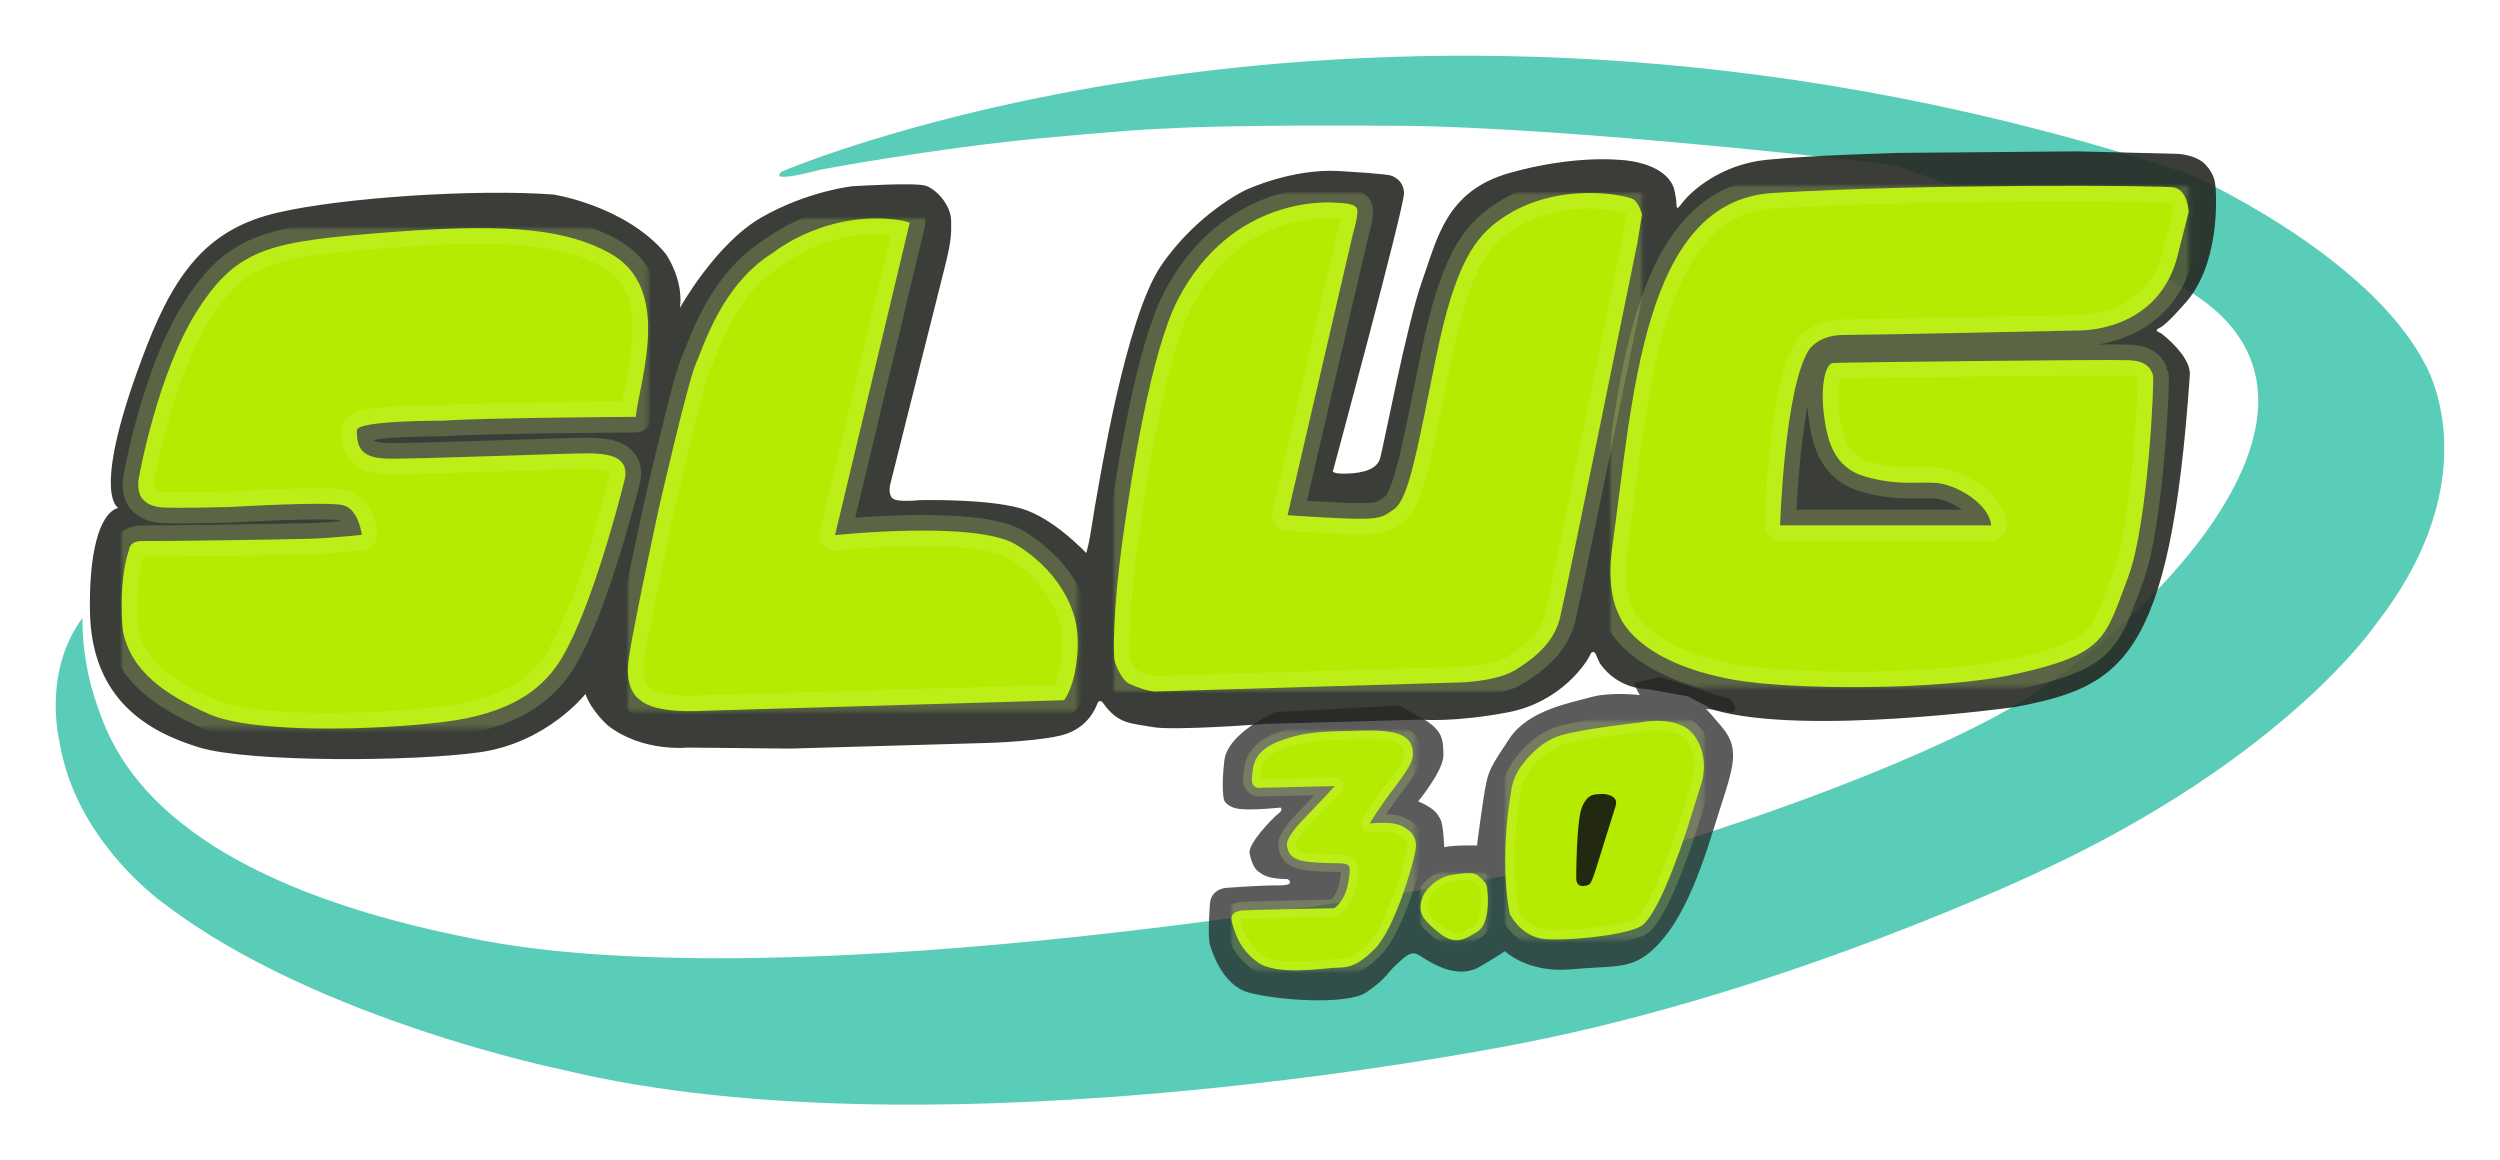 <?xml version="1.0" encoding="UTF-8" standalone="no"?>
<!DOCTYPE svg PUBLIC "-//W3C//DTD SVG 1.1//EN" "http://www.w3.org/Graphics/SVG/1.1/DTD/svg11.dtd">
<!-- Created with Vectornator (http://vectornator.io/) -->
<svg height="100%" stroke-miterlimit="10" style="fill-rule:nonzero;clip-rule:evenodd;stroke-linecap:round;stroke-linejoin:round;" version="1.1" viewBox="381.834 521.213 601.929 279.379" width="100%" xml:space="preserve" xmlns="http://www.w3.org/2000/svg" xmlns:vectornator="http://vectornator.io" xmlns:xlink="http://www.w3.org/1999/xlink">
<defs>
<filter color-interpolation-filters="sRGB" filterUnits="userSpaceOnUse" height="279.379" id="Filter" width="601.929" x="381.834" y="521.213">
<feDropShadow dx="0" dy="0" flood-color="#a8faec" flood-opacity="0.9" in="SourceGraphic" result="Shadow" stdDeviation="5.171"/>
<feGaussianBlur in="Shadow" result="Blur" stdDeviation="0.194"/>
</filter>
<filter color-interpolation-filters="sRGB" filterUnits="userSpaceOnUse" height="179.442" id="Filter_2" width="545.043" x="390.297" y="544.831">
<feDropShadow dx="3.38" dy="3.731" flood-color="#0a0a0a" flood-opacity="0.6" in="SourceGraphic" result="Shadow" stdDeviation="3.716"/>
<feGaussianBlur in="Shadow" result="Blur" stdDeviation="2.907"/>
</filter>
<filter color-interpolation-filters="sRGB" filterUnits="userSpaceOnUse" height="127.892" id="Filter_3" width="176.833" x="649.153" y="660.657">
<feDropShadow dx="1.311" dy="1.447" flood-color="#0a0a0a" flood-opacity="0.6" in="SourceGraphic" result="Shadow" stdDeviation="7.397"/>
<feGaussianBlur in="Shadow" result="Blur" stdDeviation="2.617"/>
</filter>
<path d="M415.304 636.087C415.304 636.087 419.767 610.827 429.509 595.723C439.252 580.62 447.126 579.32 476.486 577.063C505.846 574.806 518.684 576.76 528.541 582.104C543.921 590.441 535.922 612.359 534.908 621.582C534.908 621.582 497.811 621.79 488.539 622.509C488.539 622.509 467.772 622.387 467.749 624.823C467.706 629.237 469.044 631.378 474.736 631.624C480.429 631.87 520.902 630.218 524.039 630.361C527.176 630.505 533.733 630.611 532.191 636.863C530.65 643.115 523.188 671.35 515.767 681.674C511.969 686.958 505.081 693.06 488.559 695.056C472.037 697.052 442.876 697.825 432.259 693.189C421.642 688.552 413.218 682.829 411.378 672.858C411.378 672.858 410.183 661.403 412.926 653.511C412.926 653.511 412.978 651.406 416.209 651.479C419.439 651.551 451.035 651.104 456.532 650.925C462.03 650.746 468.949 649.979 468.949 649.979C468.949 649.979 468.24 643.841 464.462 642.862C460.684 641.883 437.076 643.292 437.076 643.292C437.076 643.292 423.717 643.654 420.635 643.369C417.554 643.084 416.69 641.846 416.078 641.256C415.466 640.666 414.754 638.35 415.304 636.087Z" id="Fill"/>
<filter color-interpolation-filters="sRGB" filterUnits="userSpaceOnUse" height="141.209" id="Filter_4" width="147.49" x="400.758" y="565.778">
<feDropShadow dx="0" dy="0" flood-color="#e0ff7b" flood-opacity="0.8" in="SourceGraphic" result="Shadow" stdDeviation="4.082"/>
<feGaussianBlur in="Shadow" result="Blur" stdDeviation="0.063"/>
</filter>
<path d="M536.004 689.756C536.004 689.756 532.107 687.742 533.183 680.007C534.259 672.272 540.422 643.786 540.422 643.786C540.422 643.786 547.451 613.04 549.367 608.817C551.283 604.594 555.522 589.732 568.111 581.956C568.111 581.956 581.087 571.416 599.092 574.312L600.876 574.825L582.89 650.055C582.89 650.055 616.787 646.441 626.483 652.348C636.179 658.256 640.345 666.658 641.112 672.583C641.88 678.508 640.581 686.319 638.052 689.807L550.728 692.365C550.728 692.365 539.675 693.18 536.004 689.756Z" id="Fill_2"/>
<filter color-interpolation-filters="sRGB" filterUnits="userSpaceOnUse" height="139.051" id="Filter_5" width="128.746" x="522.791" y="563.604">
<feDropShadow dx="0" dy="0" flood-color="#e0ff7b" flood-opacity="0.8" in="SourceGraphic" result="Shadow" stdDeviation="4.082"/>
</filter>
<path d="M691.842 645.262L707.62 577.349C707.62 577.349 708.846 573.373 708.627 571.701C708.408 570.029 704.485 570.086 703.135 569.999C701.786 569.912 678.442 568.235 665.412 593.393C659.021 605.734 654.233 635.562 652 652.041C649.767 668.521 649.887 678.965 650.187 680.236C650.491 681.529 651.973 685.052 653.767 685.861C655.561 686.67 658.504 687.785 660.284 687.702C662.064 687.62 732.083 685.567 732.083 685.567C732.083 685.567 741.856 685.565 746.809 682.463C751.762 679.36 756.021 675.701 757.431 670.002C758.842 664.303 775.991 580.11 775.991 580.11L777.19 572.853C777.19 572.853 776.503 570.131 775.071 569.189C773.638 568.246 756.777 564.588 743.412 573.805C736.988 578.235 732.222 584.636 727.659 606.926C723.095 629.216 721.073 641.421 717.421 643.849C713.768 646.277 714.968 646.773 691.842 645.262Z" id="Fill_3"/>
<filter color-interpolation-filters="sRGB" filterUnits="userSpaceOnUse" height="140.437" id="Filter_6" width="147.575" x="639.82" y="557.474">
<feDropShadow dx="0" dy="0" flood-color="#e0ff7b" flood-opacity="0.8" in="SourceGraphic" result="Shadow" stdDeviation="4.082"/>
</filter>
<path d="M810.432 647.694C810.432 647.694 811.475 614.57 817.405 605.411C817.405 605.411 819.679 601.859 825.65 601.868C831.622 601.876 881.869 600.792 881.869 600.792C881.869 600.792 900.8 601.63 905.936 583.551L908.798 572.289C908.798 572.289 908.699 567.14 905.359 566.364C903.051 565.828 845.31 565.425 808.639 567.678C777.25 569.608 775.036 617.124 769.994 653.136C768.454 664.138 771.687 669.33 771.687 669.33C771.687 669.33 775.222 680.605 799.411 684.905C813.085 687.335 849.021 687.55 867.243 683.484C888.834 678.665 888.622 675.014 894.263 660.078C899.071 647.348 900.591 612.123 900.219 611.482C899.847 610.841 899.538 608.163 894.458 607.94C889.379 607.717 824.97 608.457 823.172 608.611C821.374 608.766 820.15 613.884 820.933 620.635C821.716 627.387 823.432 633.913 831.092 636.012C838.752 638.112 842.226 637.217 847.629 637.467C853.031 637.717 860.926 642.763 861.226 647.694C861.226 647.694 810.949 647.697 810.432 647.694Z" id="Fill_4"/>
<filter color-interpolation-filters="sRGB" filterUnits="userSpaceOnUse" height="141.115" id="Filter_7" width="159.629" x="759.374" y="555.741">
<feDropShadow dx="0" dy="0" flood-color="#e0ff7b" flood-opacity="0.8" in="SourceGraphic" result="Shadow" stdDeviation="4.082"/>
</filter>
<path d="M703.236 710.479L684.867 710.908C684.867 710.908 682.997 710.897 683.263 708.546C683.528 706.196 683.17 702.205 689.771 699.691C696.372 697.177 700.97 697.361 709.381 697.119C717.793 696.876 722.488 697.951 721.981 703.378C721.981 703.378 722.092 705.023 717.926 710.392C713.761 715.761 711.627 719.499 711.627 719.499C711.627 719.499 716.718 718.853 719.107 719.986C721.496 721.118 723.14 722.678 722.687 725.774C722.234 728.87 717.641 744.906 712.816 749.708C707.991 754.51 705.852 754.085 702.896 754.252C699.94 754.418 689.018 756.113 684.602 752.872C680.185 749.631 679.237 745.907 678.468 743.343C677.699 740.778 680.154 740.591 680.623 740.451C681.092 740.31 703.059 739.886 703.059 739.886C703.059 739.886 705.693 738.414 706.494 733.479C707.295 728.544 707.008 729.185 701.148 728.999C695.288 728.812 692.021 728.453 691.675 724.624C691.675 724.624 691.399 722.936 695.178 718.999C698.956 715.063 703.236 710.479 703.236 710.479Z" id="Fill_5"/>
<filter color-interpolation-filters="sRGB" filterUnits="userSpaceOnUse" height="76.685" id="Filter_8" width="63.372" x="668.855" y="687.622">
<feDropShadow dx="0" dy="0" flood-color="#e0ff7b" flood-opacity="0.8" in="SourceGraphic" result="Shadow" stdDeviation="3.786"/>
</filter>
<path d="M724.694 736.436C724.694 736.436 726.956 732.593 731.357 731.858C735.759 731.122 736.959 731.445 737.59 731.943C738.221 732.441 739.576 733.648 739.786 734.438C739.996 735.228 741.012 743.353 737.555 745.524C734.098 747.695 731.97 748.817 728.01 745.577C724.05 742.338 722.829 740.545 724.694 736.436Z" id="Fill_6"/>
<filter color-interpolation-filters="sRGB" filterUnits="userSpaceOnUse" height="35.107" id="Filter_9" width="35.178" x="714.374" y="721.961">
<feDropShadow dx="0" dy="0" flood-color="#e0ff7b" flood-opacity="0.8" in="SourceGraphic" result="Shadow" stdDeviation="3.786"/>
</filter>
<path d="M745.795 710.988C745.849 710.68 746.324 707.681 748.725 704.854C748.725 704.854 752.297 699.857 757.627 698.263C762.958 696.67 776.856 695.139 776.856 695.139C776.856 695.139 786.189 693.112 789.883 698.435C793.576 703.757 791.521 709.691 791.521 709.691L788.353 719.84C788.353 719.84 781.877 740.616 777.19 744.04C773.857 746.476 757.336 748 752.928 747.197C747.717 746.248 745.364 741.288 745.364 741.288C745.364 741.288 742.572 729.483 745.795 710.988Z" id="Fill_7"/>
<filter color-interpolation-filters="sRGB" filterUnits="userSpaceOnUse" height="71.583" id="Filter_10" width="66.78" x="734.776" y="685.295">
<feDropShadow dx="0" dy="0" flood-color="#e0ff7b" flood-opacity="0.8" in="SourceGraphic" result="Shadow" stdDeviation="3.786"/>
</filter>
<filter color-interpolation-filters="sRGB" filterUnits="userSpaceOnUse" height="30.306" id="Filter_11" width="17.743" x="757.447" y="708.358">
<feDropShadow dx="0.164" dy="0.048" flood-color="#e0ff7b" flood-opacity="0.8" in="SourceGraphic" result="Shadow" stdDeviation="1.626"/>
</filter>
</defs>
<g id="logo" vectornator:layerName="logo">
<path d="M570.091 562.514C570.091 562.514 715.992 499.474 908.542 562.954C908.542 562.954 951.897 582.14 965.688 608.826C965.688 608.826 981.98 635.716 953.656 671.799C953.656 671.799 931.987 703.687 872.853 731.085C872.853 731.085 812.416 759.926 748.309 772.376C748.309 772.376 608.568 800.857 517.416 778.811C517.416 778.811 458.385 766.829 421.868 739.185C421.868 739.185 399.984 724.22 396.129 699.623C396.129 699.623 391.968 683.071 401.72 669.96C401.72 669.96 401.231 679.421 405.078 690.634C408.924 701.846 419.472 732.361 496.095 747.28C508.141 749.626 557.751 759.285 687.058 741.044C761.269 730.576 788.534 723.137 788.534 723.137C788.534 723.137 832.779 709.561 862.588 693.565C892.397 677.569 955.009 620.526 909.48 591.656C886.747 577.241 837.417 560.851 837.417 560.851C837.417 560.851 761.037 551.826 718.762 551.5C676.487 551.175 662.793 552.153 662.793 552.153C662.793 552.153 658.001 552.104 632.418 554.505C606.834 556.906 579.413 562.056 579.413 562.056C579.413 562.056 566.439 565.639 570.091 562.514Z" fill="#5acdb9" fill-rule="nonzero" filter="url(#Filter)" stroke="none" vectornator:blur="0.387597" vectornator:layerName="Curve 1" vectornator:shadowAngle="0.834709" vectornator:shadowColor="#a8faec" vectornator:shadowOffset="0" vectornator:shadowOpacity="0.9" vectornator:shadowRadius="10.3425"/>
<path d="M410.316 643.48C410.316 643.48 403.231 640.456 417.166 604.539C424.565 585.466 432.839 576.104 448.638 572.417C464.436 568.731 496.4 566.692 515.001 568.039C515.001 568.039 532.276 570.631 542.063 582.245C542.063 582.245 546.476 588.353 545.549 595.338C545.549 595.338 554.108 579.895 565.208 573.541C576.309 567.188 587.066 566.052 587.066 566.052C587.066 566.052 602.231 565.094 604.737 565.935C607.243 566.776 610.752 570.481 610.833 574.303C610.913 578.125 610.871 579.461 608.838 587.417C606.805 595.372 596.163 637.904 596.163 637.904C596.163 637.904 595.59 640.219 596.76 641.219C597.929 642.219 603.18 641.634 603.18 641.634C603.18 641.634 621.267 641.17 629.022 644.082C637.254 647.172 644.919 656.016 644.919 656.016C644.919 656.016 641.521 655.508 642.67 655.47C643.819 655.432 644.949 645.669 645.736 641.558C646.523 637.447 652.797 597.756 661.403 585.157C670.009 572.558 681.637 567.015 681.637 567.015C681.637 567.015 692.764 561.729 704.246 562.392C715.728 563.055 716.669 563.463 716.669 563.463C716.669 563.463 719.841 564.298 719.879 567.73C719.917 571.162 702.862 634.306 702.862 634.306C702.862 634.306 701.706 635.365 706.031 635.246C710.357 635.126 713.361 634.08 714.11 631.621C714.858 629.161 720.571 599.158 724.235 588.892C727.899 578.626 729.968 567.205 745.279 562.861C760.589 558.518 771.599 559.697 771.599 559.697C771.599 559.697 782.311 559.875 784.814 566.367C784.814 566.367 785.381 568.282 785.458 570.131C785.534 571.979 785.722 571.479 787.387 569.437C789.053 567.396 796.004 560.834 807.076 559.7C818.148 558.567 839.026 558.028 839.026 558.028L882.019 557.657L905.973 558.247C905.973 558.247 910.565 558.365 912.884 560.877C915.203 563.388 915.217 565.462 915.32 566.968C915.423 568.474 916.434 585.42 907.453 594.771C907.453 594.771 903.387 599.479 901.815 600.154C900.244 600.829 901.697 601.189 902.067 601.407C902.437 601.624 909.391 606.968 909.082 611.482C904.355 680.465 892.563 686.551 867.02 691.447C867.02 691.447 816.096 698.538 794.355 692.1L788.273 688.879L778.47 687.111C778.47 687.111 771.564 687.385 767.022 680.923L765.932 678.485C765.932 678.485 765.235 677.527 764.634 678.982C764.033 680.437 757.883 690.23 744.959 692.71C732.036 695.189 723.879 694.484 723.879 694.484L686.357 695.519C686.357 695.519 664.289 697.203 659.401 696.276C654.514 695.349 651.076 695.748 647.397 690.441C647.397 690.441 646.523 689.343 646.049 690.608C645.575 691.872 643.903 695.865 638.943 697.773C633.982 699.681 619.632 700.094 619.632 700.094L572.02 701.453L547.403 701.209C547.403 701.209 536.502 702.391 528.172 695.873C528.172 695.873 524.108 692.267 522.806 688.295C522.806 688.295 513.599 700.033 497.349 702.335C481.099 704.637 441.562 704.774 429.817 701.181C418.072 697.588 403.881 690.083 403.492 668.502C403.247 654.94 405.551 644.871 410.316 643.48Z" fill="#262823" fill-opacity="0.9" fill-rule="nonzero" filter="url(#Filter_2)" stroke="none" vectornator:blur="5.81395" vectornator:layerName="Curve 1" vectornator:shadowAngle="0.834709" vectornator:shadowColor="#0a0a0a" vectornator:shadowOffset="5.03425" vectornator:shadowOpacity="0.6" vectornator:shadowRadius="7.43151"/>
<path d="M688.906 692.665C688.906 692.665 677.417 697.603 676.617 704.318C675.818 711.033 676.528 713.801 676.528 713.801C676.528 713.801 677.163 715.671 680.48 716.006C683.797 716.34 690.141 715.651 690.141 715.651C690.141 715.651 690.912 716.169 689.603 717.14C688.294 718.11 682.205 724.405 682.701 726.705C683.197 729.005 683.894 730.399 684.866 731.097C685.838 731.794 686.939 732.822 691.889 732.891C691.889 732.891 694.117 734.413 689.679 734.387C685.242 734.362 677.731 734.938 677.731 734.938C677.731 734.938 673.427 734.786 673.141 738.873C672.856 742.959 672.724 747.397 673.157 748.735C673.591 750.072 676.037 758.374 682.42 760.176C688.804 761.978 706.098 763.357 710.862 760.11C715.627 756.863 716.124 755.131 717.855 753.637C719.587 752.142 721.298 749.844 723.491 751.185C725.684 752.527 732.326 757.37 738.119 753.968C743.913 750.567 744.145 750.221 744.145 750.221C744.145 750.221 749.645 755.596 760.262 754.593C770.88 753.59 774.769 754.85 780.398 749.293C786.028 743.735 790.194 734.618 794.459 720.724C798.725 706.83 801.408 702.164 796.39 696.21C791.372 690.255 792.355 691.888 792.355 691.888C792.355 691.888 795.131 692.11 798.16 692.651C801.188 693.193 798.632 689.625 798.632 689.625L781.553 684.246L775.191 685.617C775.191 685.617 776.087 687.689 776.657 688.567C776.657 688.567 769.745 687.701 764.8 689.088C759.855 690.475 749.835 692.205 745.31 698.967C740.785 705.729 740.26 706.807 739.578 710.222C738.895 713.638 737.564 723.842 737.564 723.842L737.474 724.785C737.474 724.785 732.192 724.62 729.563 725.185C729.563 725.185 729.394 719.987 728.679 718.556C727.964 717.124 727.254 715.89 723.305 714.148C723.305 714.148 729.43 706.703 729.362 703.028C729.295 699.353 729.372 697.048 724.033 694.025C718.694 691.001 718.695 691.084 718.695 691.084L688.906 692.665Z" fill="#242424" fill-opacity="0.75" fill-rule="nonzero" filter="url(#Filter_3)" stroke="none" vectornator:blur="5.23401" vectornator:layerName="Curve 2" vectornator:shadowAngle="0.834709" vectornator:shadowColor="#0a0a0a" vectornator:shadowOffset="1.95205" vectornator:shadowOpacity="0.6" vectornator:shadowRadius="14.7945"/>
<g filter="url(#Filter_4)" vectornator:blur="0.125197" vectornator:layerName="s" vectornator:shadowAngle="0.283676" vectornator:shadowColor="#e0ff7b" vectornator:shadowOffset="0" vectornator:shadowOpacity="0.8" vectornator:shadowRadius="8.1636">
<use fill="#b4eb00" fill-rule="nonzero" stroke="none" xlink:href="#Fill"/>
<mask height="120.487" id="StrokeMask" maskUnits="userSpaceOnUse" width="126.768" x="411.119" y="576.139">
<rect fill="#000000" height="120.487" stroke="none" width="126.768" x="411.119" y="576.139"/>
<use fill="#ffffff" fill-rule="evenodd" stroke="none" xlink:href="#Fill"/>
</mask>
<use fill="none" mask="url(#StrokeMask)" stroke="#e0ff7b" stroke-linecap="square" stroke-linejoin="round" stroke-opacity="0.2" stroke-width="7.519" xlink:href="#Fill"/>
</g>
<g filter="url(#Filter_5)" vectornator:layerName="l" vectornator:shadowAngle="0.283676" vectornator:shadowColor="#e0ff7b" vectornator:shadowOffset="0" vectornator:shadowOpacity="0.8" vectornator:shadowRadius="8.1636">
<use fill="#b4eb00" fill-rule="nonzero" stroke="none" xlink:href="#Fill_2"/>
<mask height="118.642" id="StrokeMask_2" maskUnits="userSpaceOnUse" width="108.337" x="532.995" y="573.808">
<rect fill="#000000" height="118.642" stroke="none" width="108.337" x="532.995" y="573.808"/>
<use fill="#ffffff" fill-rule="evenodd" stroke="none" xlink:href="#Fill_2"/>
</mask>
<use fill="none" mask="url(#StrokeMask_2)" stroke="#e0ff7b" stroke-linecap="square" stroke-linejoin="round" stroke-opacity="0.2" stroke-width="7.519" xlink:href="#Fill_2"/>
</g>
<g filter="url(#Filter_6)" vectornator:layerName="u" vectornator:shadowAngle="0.283676" vectornator:shadowColor="#e0ff7b" vectornator:shadowOffset="0" vectornator:shadowOpacity="0.8" vectornator:shadowRadius="8.1636">
<use fill="#b4eb00" fill-rule="nonzero" stroke="none" xlink:href="#Fill_3"/>
<mask height="120.028" id="StrokeMask_3" maskUnits="userSpaceOnUse" width="127.166" x="650.024" y="567.678">
<rect fill="#000000" height="120.028" stroke="none" width="127.166" x="650.024" y="567.678"/>
<use fill="#ffffff" fill-rule="evenodd" stroke="none" xlink:href="#Fill_3"/>
</mask>
<use fill="none" mask="url(#StrokeMask_3)" stroke="#e0ff7b" stroke-linecap="square" stroke-linejoin="round" stroke-opacity="0.2" stroke-width="7.519" xlink:href="#Fill_3"/>
</g>
<g filter="url(#Filter_7)" vectornator:layerName="g" vectornator:shadowAngle="0.283676" vectornator:shadowColor="#e0ff7b" vectornator:shadowOffset="0" vectornator:shadowOpacity="0.8" vectornator:shadowRadius="8.1636">
<use fill="#b4eb00" fill-rule="nonzero" stroke="none" xlink:href="#Fill_4"/>
<mask height="120.706" id="StrokeMask_4" maskUnits="userSpaceOnUse" width="139.22" x="769.578" y="565.946">
<rect fill="#000000" height="120.706" stroke="none" width="139.22" x="769.578" y="565.946"/>
<use fill="#ffffff" fill-rule="evenodd" stroke="none" xlink:href="#Fill_4"/>
</mask>
<use fill="none" mask="url(#StrokeMask_4)" stroke="#e0ff7b" stroke-linecap="square" stroke-linejoin="round" stroke-opacity="0.2" stroke-width="7.519" xlink:href="#Fill_4"/>
</g>
<g filter="url(#Filter_8)" vectornator:layerName="Curve 1" vectornator:shadowAngle="0.283676" vectornator:shadowColor="#e0ff7b" vectornator:shadowOffset="0" vectornator:shadowOpacity="0.8" vectornator:shadowRadius="7.57209">
<use fill="#b4eb00" fill-rule="nonzero" stroke="none" xlink:href="#Fill_5"/>
<mask height="57.755" id="StrokeMask_5" maskUnits="userSpaceOnUse" width="44.442" x="678.32" y="697.087">
<rect fill="#000000" height="57.755" stroke="none" width="44.442" x="678.32" y="697.087"/>
<use fill="#ffffff" fill-rule="evenodd" stroke="none" xlink:href="#Fill_5"/>
</mask>
<use fill="none" mask="url(#StrokeMask_5)" stroke="#e0ff7b" stroke-linecap="square" stroke-linejoin="round" stroke-opacity="0.2" stroke-width="4.174" xlink:href="#Fill_5"/>
</g>
<g filter="url(#Filter_9)" vectornator:layerName="Curve 2" vectornator:shadowAngle="0.283676" vectornator:shadowColor="#e0ff7b" vectornator:shadowOffset="0" vectornator:shadowOpacity="0.8" vectornator:shadowRadius="7.57209">
<use fill="#b4eb00" fill-rule="nonzero" stroke="none" xlink:href="#Fill_6"/>
<mask height="16.177" id="StrokeMask_6" maskUnits="userSpaceOnUse" width="16.248" x="723.839" y="731.426">
<rect fill="#000000" height="16.177" stroke="none" width="16.248" x="723.839" y="731.426"/>
<use fill="#ffffff" fill-rule="evenodd" stroke="none" xlink:href="#Fill_6"/>
</mask>
<use fill="none" mask="url(#StrokeMask_6)" stroke="#e0ff7b" stroke-linecap="square" stroke-linejoin="round" stroke-opacity="0.2" stroke-width="3.284" xlink:href="#Fill_6"/>
</g>
<g filter="url(#Filter_10)" vectornator:layerName="Curve 3" vectornator:shadowAngle="0.283676" vectornator:shadowColor="#e0ff7b" vectornator:shadowOffset="0" vectornator:shadowOpacity="0.8" vectornator:shadowRadius="7.57209">
<use fill="#b4eb00" fill-rule="nonzero" stroke="none" xlink:href="#Fill_7"/>
<mask height="52.653" id="StrokeMask_7" maskUnits="userSpaceOnUse" width="47.85" x="744.241" y="694.76">
<rect fill="#000000" height="52.653" stroke="none" width="47.85" x="744.241" y="694.76"/>
<use fill="#ffffff" fill-rule="evenodd" stroke="none" xlink:href="#Fill_7"/>
</mask>
<use fill="none" mask="url(#StrokeMask_7)" stroke="#e0ff7b" stroke-linecap="square" stroke-linejoin="round" stroke-opacity="0.2" stroke-width="4.561" xlink:href="#Fill_7"/>
</g>
<path d="M761.348 732.998C761.348 732.998 761.315 718.646 762.788 715.384C764.261 712.122 765.923 712.548 767.114 712.401C768.306 712.253 771.69 712.675 770.82 715.324C769.949 717.973 766.172 730.188 766.172 730.188C766.172 730.188 765.094 733.79 764.516 734.134C763.939 734.478 761.631 735.27 761.348 732.998Z" fill="#131312" fill-opacity="0.9" fill-rule="nonzero" filter="url(#Filter_11)" stroke="none" vectornator:blendMode="difference" vectornator:layerName="Curve 1" vectornator:shadowAngle="0.283676" vectornator:shadowColor="#e0ff7b" vectornator:shadowOffset="0.171233" vectornator:shadowOpacity="0.8" vectornator:shadowRadius="3.25172"/>
</g>
</svg>
